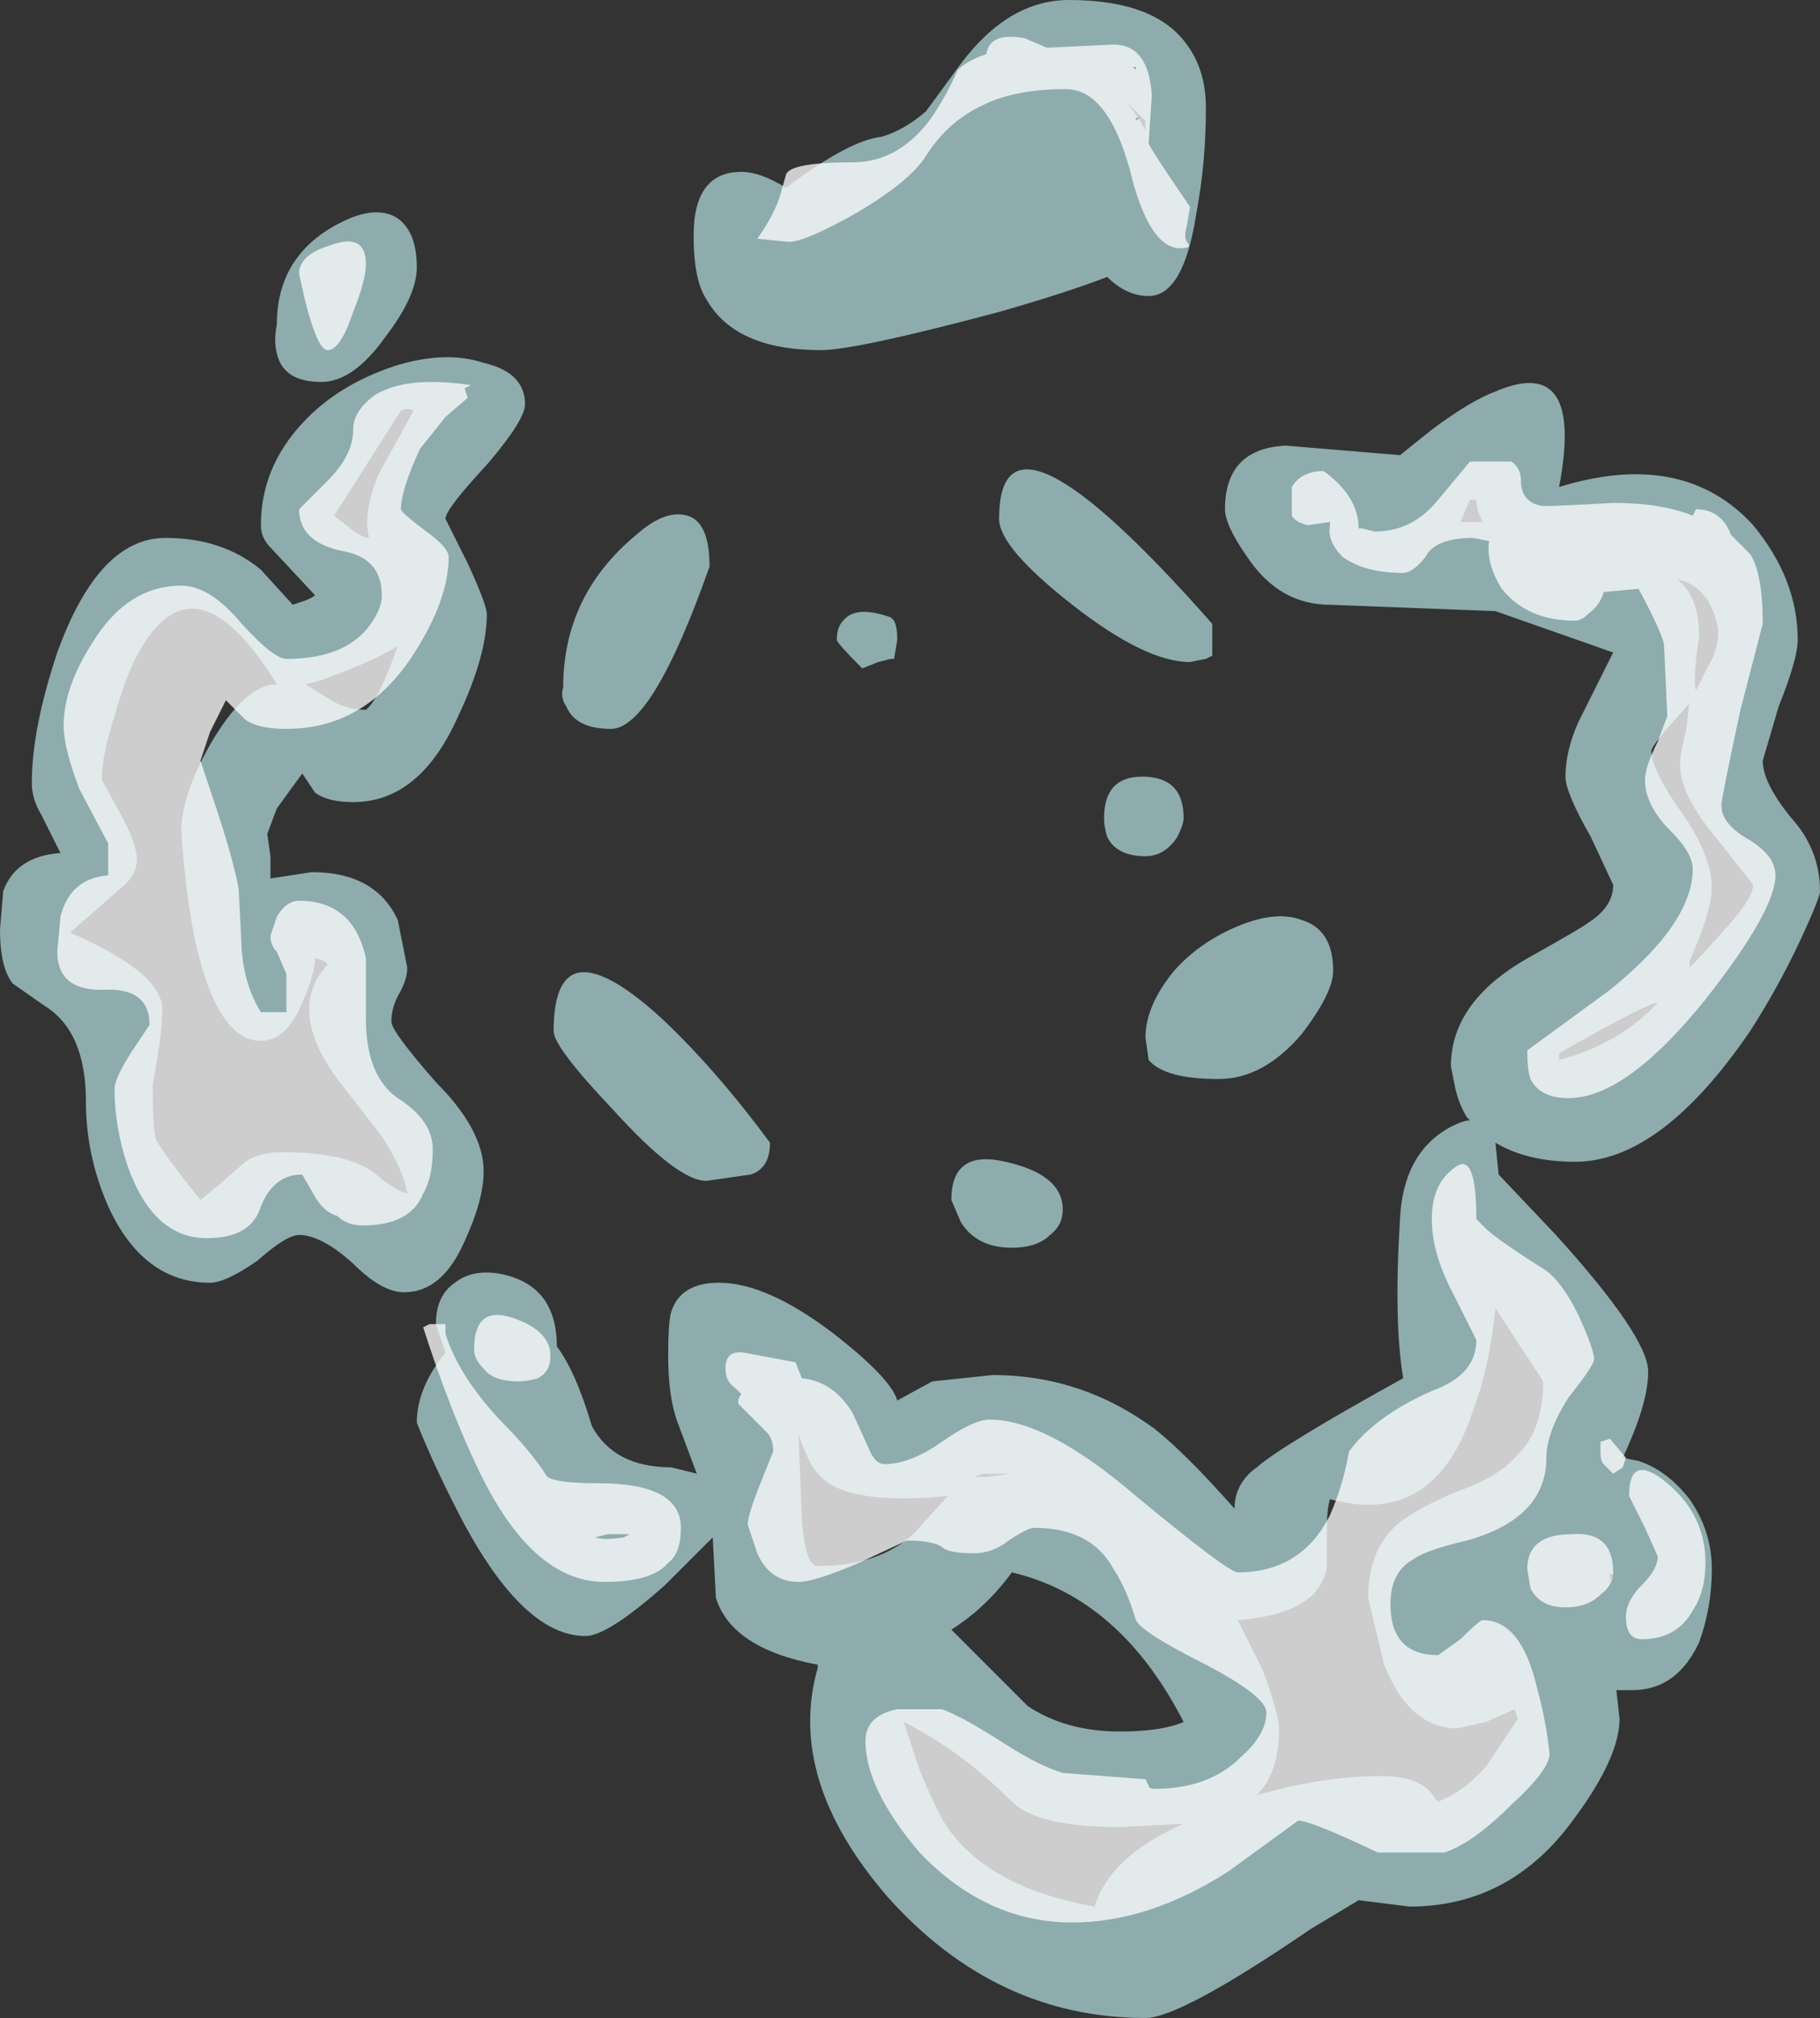 <?xml version="1.0" encoding="UTF-8" standalone="no"?>
<svg xmlns:ffdec="https://www.free-decompiler.com/flash" xmlns:xlink="http://www.w3.org/1999/xlink" ffdec:objectType="shape" height="31.7px" width="28.6px" xmlns="http://www.w3.org/2000/svg">
  <rect width="100%" height="100%" fill="#333333" stroke="none"/>
  <g transform="matrix(1.0, 0.0, 0.0, 1.0, 7.0, 21.9)">
    <path d="M11.65 -21.2 Q11.95 -20.8 11.95 -20.2 11.95 -19.35 11.8 -18.55 11.6 -17.25 11.05 -17.25 10.7 -17.25 10.4 -17.55 9.75 -17.3 8.7 -17.0 6.45 -16.4 5.9 -16.4 4.55 -16.4 4.1 -17.2 3.9 -17.5 3.9 -18.2 3.9 -19.2 4.65 -19.2 4.95 -19.2 5.35 -18.95 6.35 -19.7 6.85 -19.75 7.2 -19.85 7.55 -20.15 L8.1 -20.9 Q8.85 -21.9 9.8 -21.9 11.15 -21.9 11.65 -21.2 M10.7 -20.3 Q10.9 -20.05 11.0 -19.85 L11.0 -20.0 10.7 -20.3 M12.05 -11.6 L11.95 -11.55 11.7 -11.5 Q11.0 -11.5 9.85 -12.4 8.7 -13.3 8.7 -13.75 8.7 -15.9 12.05 -12.1 L12.05 -11.6 M12.25 -13.9 Q12.25 -14.85 13.2 -14.9 L15.0 -14.75 15.5 -15.15 Q16.1 -15.6 16.5 -15.75 17.9 -16.35 17.5 -14.25 19.45 -14.85 20.55 -13.65 21.25 -12.8 21.25 -11.85 21.25 -11.55 20.95 -10.8 L20.7 -9.95 Q20.7 -9.6 21.15 -9.05 21.6 -8.55 21.6 -7.9 21.6 -7.8 21.3 -7.15 20.95 -6.4 20.5 -5.7 19.1 -3.65 17.75 -3.65 17.0 -3.65 16.5 -3.95 L16.55 -3.45 17.45 -2.5 Q18.9 -0.9 18.9 -0.35 18.9 0.15 18.5 1.0 L18.75 1.05 Q19.2 1.2 19.55 1.65 19.9 2.15 19.9 2.75 19.9 3.35 19.7 3.9 19.35 4.65 18.65 4.65 L18.4 4.65 18.45 5.1 Q18.45 5.7 17.75 6.65 16.75 8.05 15.15 8.05 L14.35 7.95 13.6 8.4 Q11.55 9.8 11.0 9.8 8.65 9.8 6.95 7.9 5.35 6.05 5.85 4.3 L5.85 4.25 Q4.5 4.0 4.25 3.2 L4.2 2.25 3.45 3.0 Q2.55 3.8 2.2 3.8 1.25 3.8 0.3 2.05 -0.15 1.2 -0.45 0.45 -0.45 -0.1 0.0 -0.65 L-0.15 -1.1 Q-0.15 -1.55 0.15 -1.75 0.4 -1.95 0.8 -1.9 1.75 -1.75 1.75 -0.75 2.05 -0.35 2.3 0.5 2.65 1.15 3.55 1.15 L3.95 1.25 3.65 0.45 Q3.5 0.05 3.5 -0.6 3.5 -1.15 3.55 -1.3 3.7 -1.75 4.3 -1.75 5.05 -1.75 6.1 -0.95 7.0 -0.25 7.1 0.1 L7.65 -0.2 8.6 -0.3 Q10.0 -0.3 11.15 0.55 11.65 0.95 12.4 1.8 12.4 1.4 12.75 1.15 13.15 0.8 15.05 -0.25 14.9 -1.15 15.0 -2.75 15.05 -3.8 15.8 -4.2 16.0 -4.3 16.1 -4.3 L16.05 -4.35 Q15.9 -4.6 15.85 -4.9 L15.8 -5.15 Q15.8 -6.2 17.1 -6.9 17.9 -7.35 17.95 -7.4 18.35 -7.65 18.35 -8.0 L18.0 -8.75 Q17.6 -9.45 17.6 -9.7 17.6 -10.1 17.8 -10.55 L18.35 -11.65 16.5 -12.3 13.9 -12.4 Q13.1 -12.4 12.6 -13.15 12.25 -13.65 12.25 -13.9 M15.95 -13.7 L16.3 -13.7 Q16.2 -13.9 16.2 -14.05 L16.1 -14.05 15.95 -13.7 M1.25 -15.55 Q1.25 -15.3 0.65 -14.6 0.0 -13.9 0.0 -13.75 L0.35 -13.05 Q0.65 -12.4 0.65 -12.25 0.65 -11.6 0.2 -10.65 -0.4 -9.3 -1.45 -9.3 -1.85 -9.3 -2.05 -9.45 L-2.25 -9.75 -2.65 -9.2 -2.8 -8.8 -2.75 -8.45 -2.75 -8.1 -2.1 -8.2 Q-1.1 -8.2 -0.75 -7.45 L-0.6 -6.7 Q-0.6 -6.5 -0.75 -6.25 -0.85 -6.05 -0.85 -5.85 -0.85 -5.7 -0.15 -4.9 0.6 -4.15 0.6 -3.5 0.6 -3.05 0.3 -2.4 -0.05 -1.6 -0.65 -1.6 -1.0 -1.6 -1.45 -2.05 -1.95 -2.5 -2.3 -2.5 -2.5 -2.5 -2.95 -2.1 -3.45 -1.75 -3.7 -1.75 -4.75 -1.75 -5.3 -2.95 -5.65 -3.75 -5.65 -4.6 -5.65 -5.7 -6.3 -6.1 L-6.8 -6.45 Q-7.0 -6.7 -7.0 -7.3 L-6.95 -7.9 Q-6.75 -8.45 -6.05 -8.5 -6.15 -8.7 -6.35 -9.1 -6.5 -9.35 -6.5 -9.6 -6.5 -10.45 -6.1 -11.65 -5.45 -13.45 -4.4 -13.45 -3.5 -13.45 -2.9 -12.95 L-2.4 -12.4 -2.25 -12.45 Q-2.1 -12.5 -2.05 -12.55 L-2.75 -13.3 Q-2.9 -13.45 -2.9 -13.65 -2.9 -14.55 -2.25 -15.25 -1.7 -15.85 -0.8 -16.15 0.0 -16.4 0.6 -16.2 1.25 -16.05 1.25 -15.55 M4.15 -13.0 Q3.25 -10.45 2.6 -10.45 2.05 -10.45 1.9 -10.8 1.8 -10.95 1.85 -11.1 1.85 -12.55 3.0 -13.5 3.45 -13.9 3.8 -13.8 4.15 -13.7 4.15 -13.0 M6.25 -12.15 Q6.45 -12.4 7.0 -12.2 L7.05 -12.15 Q7.1 -12.05 7.1 -11.85 L7.05 -11.55 7.0 -11.55 6.8 -11.5 6.55 -11.4 Q6.15 -11.8 6.15 -11.85 6.15 -12.05 6.25 -12.15 M3.4 -5.9 Q4.25 -5.1 5.1 -3.95 5.1 -3.55 4.8 -3.45 L4.1 -3.35 Q3.65 -3.35 2.65 -4.45 1.7 -5.45 1.7 -5.7 1.7 -7.45 3.4 -5.9 M7.95 -3.05 Q7.95 -3.85 8.8 -3.65 9.7 -3.45 9.7 -2.9 9.7 -2.65 9.5 -2.5 9.3 -2.3 8.9 -2.3 8.35 -2.3 8.1 -2.7 L7.95 -3.05 M13.45 -5.65 Q12.85 -4.95 12.15 -4.95 11.3 -4.95 11.05 -5.25 L11.0 -5.6 Q11.0 -6.1 11.45 -6.65 11.85 -7.1 12.45 -7.35 13.05 -7.6 13.45 -7.45 13.95 -7.3 13.95 -6.65 13.95 -6.3 13.45 -5.65 M11.0 -8.45 Q10.55 -8.45 10.4 -8.75 10.35 -8.9 10.35 -9.05 10.35 -9.7 10.95 -9.7 11.6 -9.7 11.6 -9.05 11.6 -8.95 11.5 -8.75 11.3 -8.45 11.0 -8.45 M16.5 -1.35 Q16.4 -0.4 16.15 0.25 15.55 2.1 13.9 1.65 13.85 1.8 13.85 2.15 L13.85 2.7 Q13.75 3.45 12.45 3.55 L12.85 4.35 Q13.1 5.05 13.1 5.25 13.1 5.95 12.75 6.3 13.8 6.0 14.7 6.0 15.35 6.0 15.55 6.35 L15.6 6.4 Q16.0 6.25 16.35 5.85 L16.85 5.1 16.8 4.95 16.35 5.15 15.9 5.25 Q15.15 5.25 14.75 4.25 L14.5 3.2 Q14.5 2.5 14.9 2.1 15.15 1.85 15.85 1.55 16.55 1.3 16.8 1.0 17.25 0.6 17.25 -0.2 L16.5 -1.35 M19.55 -10.9 L19.55 -10.85 Q18.95 -10.2 18.95 -10.1 18.95 -9.8 19.45 -9.1 19.9 -8.45 19.9 -7.95 19.9 -7.6 19.55 -6.8 L19.55 -6.7 Q19.75 -6.9 20.15 -7.35 20.55 -7.8 20.55 -8.0 L20.0 -8.7 Q19.4 -9.4 19.4 -9.9 19.4 -10.05 19.5 -10.45 L19.55 -10.9 M19.85 -12.45 Q19.65 -12.75 19.35 -12.8 19.7 -12.55 19.7 -11.9 19.6 -11.25 19.65 -11.05 L19.85 -11.45 Q20.0 -11.7 20.0 -11.95 20.0 -12.15 19.85 -12.45 M17.5 -5.35 L17.5 -5.25 Q18.45 -5.5 19.05 -6.15 18.95 -6.15 18.3 -5.8 17.65 -5.45 17.5 -5.35 M18.3 2.8 L18.3 2.95 18.35 2.85 18.3 2.8 M8.45 1.25 L8.3 1.3 8.5 1.3 8.9 1.25 8.45 1.25 M8.9 6.4 Q8.1 5.6 7.2 5.15 L7.45 5.9 Q7.65 6.4 7.85 6.75 8.5 7.75 10.2 8.05 10.45 7.25 11.6 6.75 L10.6 6.8 Q9.3 6.8 8.9 6.4 M11.6 5.15 Q10.6 3.2 8.9 2.8 8.5 3.35 7.95 3.7 L9.15 4.9 Q9.75 5.3 10.6 5.3 11.25 5.3 11.6 5.15 M7.9 1.6 Q6.35 1.75 5.9 1.3 5.75 1.15 5.65 0.9 L5.55 0.65 5.6 1.95 Q5.65 2.7 5.85 2.7 6.8 2.7 7.35 2.2 L7.85 1.65 7.9 1.6 M-0.45 -17.7 Q-0.45 -17.25 -0.95 -16.6 -1.45 -15.9 -1.95 -15.9 -2.55 -15.9 -2.65 -16.35 -2.7 -16.55 -2.65 -16.8 -2.65 -17.95 -1.55 -18.45 -1.1 -18.65 -0.8 -18.5 -0.45 -18.3 -0.45 -17.7 M-0.7 -15.45 L-1.75 -13.8 -1.5 -13.6 Q-1.3 -13.45 -1.2 -13.45 -1.3 -13.85 -1.05 -14.45 L-0.5 -15.45 Q-0.6 -15.5 -0.7 -15.45 M-5.2 -10.65 Q-5.4 -10.05 -5.4 -9.65 L-5.1 -9.1 Q-4.85 -8.65 -4.85 -8.4 -4.85 -8.15 -5.1 -7.95 L-5.9 -7.25 Q-4.4 -6.6 -4.45 -6.0 -4.45 -5.85 -4.5 -5.45 L-4.6 -4.85 Q-4.6 -4.15 -4.55 -4.0 -4.45 -3.8 -3.85 -3.05 -3.6 -3.25 -3.2 -3.6 -3.0 -3.8 -2.55 -3.8 -1.6 -3.8 -1.15 -3.5 -0.8 -3.2 -0.6 -3.15 -0.65 -3.5 -1.0 -4.05 L-1.7 -4.95 Q-2.5 -6.05 -1.85 -6.75 L-1.9 -6.8 -2.05 -6.85 Q-2.05 -6.6 -2.25 -6.15 -2.5 -5.55 -2.9 -5.55 -3.6 -5.55 -3.95 -7.2 -4.1 -8.0 -4.15 -8.85 -4.15 -9.4 -3.7 -10.2 -3.15 -11.15 -2.65 -11.15 -3.85 -13.1 -4.7 -11.85 -5.0 -11.4 -5.2 -10.65 M-2.0 -11.2 L-2.2 -11.15 -1.8 -10.9 Q-1.55 -10.75 -1.25 -10.75 -1.05 -10.9 -0.75 -11.75 -1.15 -11.5 -2.0 -11.2" fill="#ccfeff" fill-opacity="0.6" fill-rule="evenodd" stroke="none"/>
    <path d="M9.1 -21.3 L9.45 -21.15 10.5 -21.2 Q11.05 -21.2 11.1 -20.4 L11.05 -19.65 Q11.05 -19.6 11.7 -18.65 L11.65 -18.35 Q11.6 -18.2 11.65 -18.1 11.75 -18.0 11.55 -18.0 11.05 -18.0 10.75 -19.25 10.4 -20.5 9.75 -20.5 8.95 -20.5 8.45 -20.25 7.9 -20.0 7.55 -19.45 7.3 -19.05 6.45 -18.55 5.65 -18.1 5.4 -18.1 L4.9 -18.15 Q5.15 -18.5 5.25 -18.8 L5.35 -19.15 Q5.4 -19.35 6.4 -19.35 7.1 -19.35 7.6 -20.0 7.85 -20.35 8.05 -20.8 8.2 -20.95 8.5 -21.05 8.55 -21.4 9.1 -21.3 M10.35 -20.65 L10.35 -20.65 M10.85 -20.8 L10.85 -20.85 10.8 -20.85 10.85 -20.8 M10.9 -20.05 L10.85 -20.05 10.85 -20.0 10.9 -20.05 M16.75 -14.65 Q16.9 -14.55 16.9 -14.35 16.9 -14.0 17.25 -13.95 17.5 -13.95 18.35 -14.0 19.1 -14.0 19.6 -13.8 L19.65 -13.9 Q20.05 -13.9 20.2 -13.5 L20.5 -13.2 Q20.7 -12.9 20.7 -12.1 L20.35 -10.75 Q20.05 -9.35 20.05 -9.25 20.05 -8.95 20.5 -8.7 20.9 -8.45 20.9 -8.15 20.9 -7.6 19.8 -6.2 18.55 -4.65 17.65 -4.65 17.2 -4.65 17.05 -4.95 17.0 -5.1 17.0 -5.4 L18.3 -6.35 Q19.6 -7.4 19.6 -8.25 19.6 -8.5 19.25 -8.85 18.85 -9.25 18.85 -9.65 18.85 -9.85 19.05 -10.25 L19.2 -10.65 19.15 -11.75 Q19.15 -11.9 18.75 -12.65 L18.2 -12.6 Q18.15 -12.4 17.95 -12.25 17.85 -12.15 17.75 -12.15 17.0 -12.15 16.6 -12.65 16.35 -13.05 16.4 -13.4 L16.15 -13.45 Q15.55 -13.45 15.4 -13.15 15.2 -12.9 15.05 -12.9 14.45 -12.9 14.1 -13.15 13.85 -13.4 13.9 -13.65 L13.9 -13.7 13.55 -13.65 Q13.35 -13.7 13.3 -13.8 L13.3 -14.25 Q13.45 -14.5 13.8 -14.5 14.35 -14.1 14.35 -13.6 L14.4 -13.6 14.6 -13.55 Q15.2 -13.55 15.6 -14.05 L16.1 -14.65 16.75 -14.65 M0.35 -15.65 L0.0 -15.35 -0.4 -14.85 Q-0.7 -14.2 -0.7 -13.9 -0.7 -13.85 -0.3 -13.55 0.05 -13.3 0.05 -13.15 0.05 -12.45 -0.55 -11.55 -1.3 -10.45 -2.5 -10.45 -2.95 -10.45 -3.15 -10.6 L-3.45 -10.9 -3.7 -10.4 -3.85 -9.95 -3.6 -9.2 Q-3.35 -8.45 -3.25 -7.95 L-3.2 -6.95 Q-3.15 -6.4 -2.9 -6.0 L-2.5 -6.0 -2.5 -6.6 -2.65 -6.95 Q-2.75 -7.05 -2.75 -7.2 L-2.65 -7.5 Q-2.5 -7.75 -2.3 -7.75 -1.45 -7.75 -1.25 -6.85 L-1.25 -5.9 Q-1.25 -5.0 -0.75 -4.65 -0.2 -4.3 -0.2 -3.85 -0.2 -3.4 -0.35 -3.15 -0.55 -2.65 -1.3 -2.65 -1.55 -2.65 -1.7 -2.8 -1.9 -2.85 -2.05 -3.1 L-2.25 -3.45 Q-2.7 -3.45 -2.9 -2.95 -3.05 -2.45 -3.75 -2.45 -4.6 -2.45 -5.0 -3.6 -5.2 -4.2 -5.2 -4.8 -5.2 -4.95 -4.95 -5.35 L-4.65 -5.8 Q-4.65 -6.4 -5.4 -6.35 -6.1 -6.35 -6.1 -6.95 L-6.05 -7.5 Q-5.9 -8.1 -5.3 -8.15 L-5.3 -8.65 -5.75 -9.5 Q-6.0 -10.15 -6.0 -10.5 -6.0 -11.1 -5.55 -11.8 -5.0 -12.7 -4.15 -12.7 -3.7 -12.7 -3.2 -12.1 -2.7 -11.55 -2.5 -11.55 -1.65 -11.55 -1.25 -12.0 -1.0 -12.3 -1.0 -12.55 -1.0 -13.15 -1.65 -13.25 -2.3 -13.4 -2.3 -13.9 L-1.85 -14.35 Q-1.45 -14.75 -1.45 -15.15 -1.45 -15.45 -1.1 -15.7 -0.6 -16.0 0.4 -15.85 L0.3 -15.8 0.35 -15.65 M0.6 -0.4 Q0.45 -0.55 0.45 -0.7 0.45 -1.4 1.05 -1.2 1.65 -1.0 1.65 -0.6 1.65 -0.35 1.45 -0.25 1.3 -0.2 1.15 -0.2 0.75 -0.2 0.6 -0.4 M4.7 -0.65 L5.5 -0.5 5.6 -0.25 Q6.1 -0.2 6.4 0.3 L6.65 0.85 Q6.75 1.1 6.9 1.1 7.3 1.1 7.8 0.75 8.3 0.4 8.55 0.4 9.45 0.4 10.85 1.6 12.3 2.8 12.45 2.8 13.45 2.8 13.9 1.9 14.1 1.45 14.2 0.9 14.6 0.35 15.5 -0.05 16.2 -0.3 16.2 -0.85 L15.85 -1.55 Q15.5 -2.2 15.5 -2.75 15.5 -3.3 15.85 -3.55 16.2 -3.85 16.2 -2.75 L16.35 -2.6 Q16.5 -2.45 17.2 -2.0 17.5 -1.85 17.8 -1.25 18.05 -0.7 18.05 -0.55 18.05 -0.45 17.65 0.05 17.3 0.6 17.3 1.0 17.3 1.95 16.05 2.3 15.4 2.45 15.2 2.6 14.85 2.8 14.85 3.3 14.85 4.1 15.6 4.1 L15.95 3.85 Q16.25 3.55 16.3 3.55 16.9 3.55 17.15 4.6 17.3 5.15 17.35 5.65 17.35 5.9 16.75 6.45 16.15 7.05 15.7 7.2 L14.65 7.2 Q13.6 6.7 13.4 6.7 L12.3 7.5 Q11.05 8.3 9.85 8.3 8.5 8.3 7.45 7.2 6.6 6.2 6.6 5.45 6.6 5.05 7.1 4.95 L7.8 4.95 Q8.1 5.05 8.8 5.5 9.35 5.85 9.7 5.95 L11.0 6.05 11.05 6.15 Q11.05 6.2 11.15 6.2 12.0 6.2 12.5 5.7 12.9 5.35 12.9 5.0 12.9 4.75 11.95 4.25 10.95 3.75 10.85 3.55 10.7 3.05 10.5 2.75 10.15 2.1 9.25 2.1 9.15 2.1 8.85 2.3 8.6 2.5 8.3 2.5 7.9 2.5 7.8 2.4 7.65 2.3 7.25 2.3 L6.5 2.65 Q5.8 2.95 5.55 2.95 5.1 2.95 4.9 2.5 L4.75 2.05 Q4.75 1.9 4.95 1.4 L5.15 0.9 Q5.15 0.7 5.05 0.6 L4.6 0.15 Q4.6 0.05 4.65 0.0 L4.55 -0.1 Q4.4 -0.2 4.4 -0.4 4.4 -0.7 4.7 -0.65 M18.3 0.7 L18.55 1.0 18.5 1.15 18.35 1.25 18.2 1.1 Q18.15 1.05 18.15 0.9 L18.15 0.75 18.3 0.7 M18.6 1.6 Q18.6 0.9 19.2 1.4 19.8 1.9 19.8 2.65 19.8 3.1 19.6 3.4 19.35 3.85 18.8 3.85 18.55 3.85 18.55 3.5 18.55 3.25 18.8 3.0 19.05 2.75 19.05 2.55 L18.85 2.1 18.6 1.6 M18.15 3.15 Q17.95 3.35 17.6 3.35 17.2 3.35 17.05 3.05 L17.0 2.75 Q17.0 2.2 17.7 2.2 18.35 2.15 18.35 2.8 18.35 3.0 18.15 3.15 M3.7 2.1 Q3.7 2.5 3.5 2.65 3.25 2.95 2.5 2.95 1.35 2.95 0.5 1.15 0.05 0.2 -0.35 -1.05 L-0.25 -1.1 0.0 -1.1 0.0 -0.95 Q0.2 -0.3 0.85 0.4 1.35 0.9 1.6 1.3 1.75 1.4 2.4 1.4 3.7 1.4 3.7 2.1 M2.55 2.2 L2.35 2.25 Q2.5 2.3 2.8 2.25 L2.9 2.2 2.55 2.2 M-1.25 -17.75 Q-1.25 -17.5 -1.45 -17.0 -1.65 -16.4 -1.85 -16.4 -2.05 -16.4 -2.3 -17.6 -2.3 -17.9 -1.8 -18.05 -1.25 -18.25 -1.25 -17.75" fill="#ffffff" fill-opacity="0.753" fill-rule="evenodd" stroke="none"/>
  </g>
</svg>
